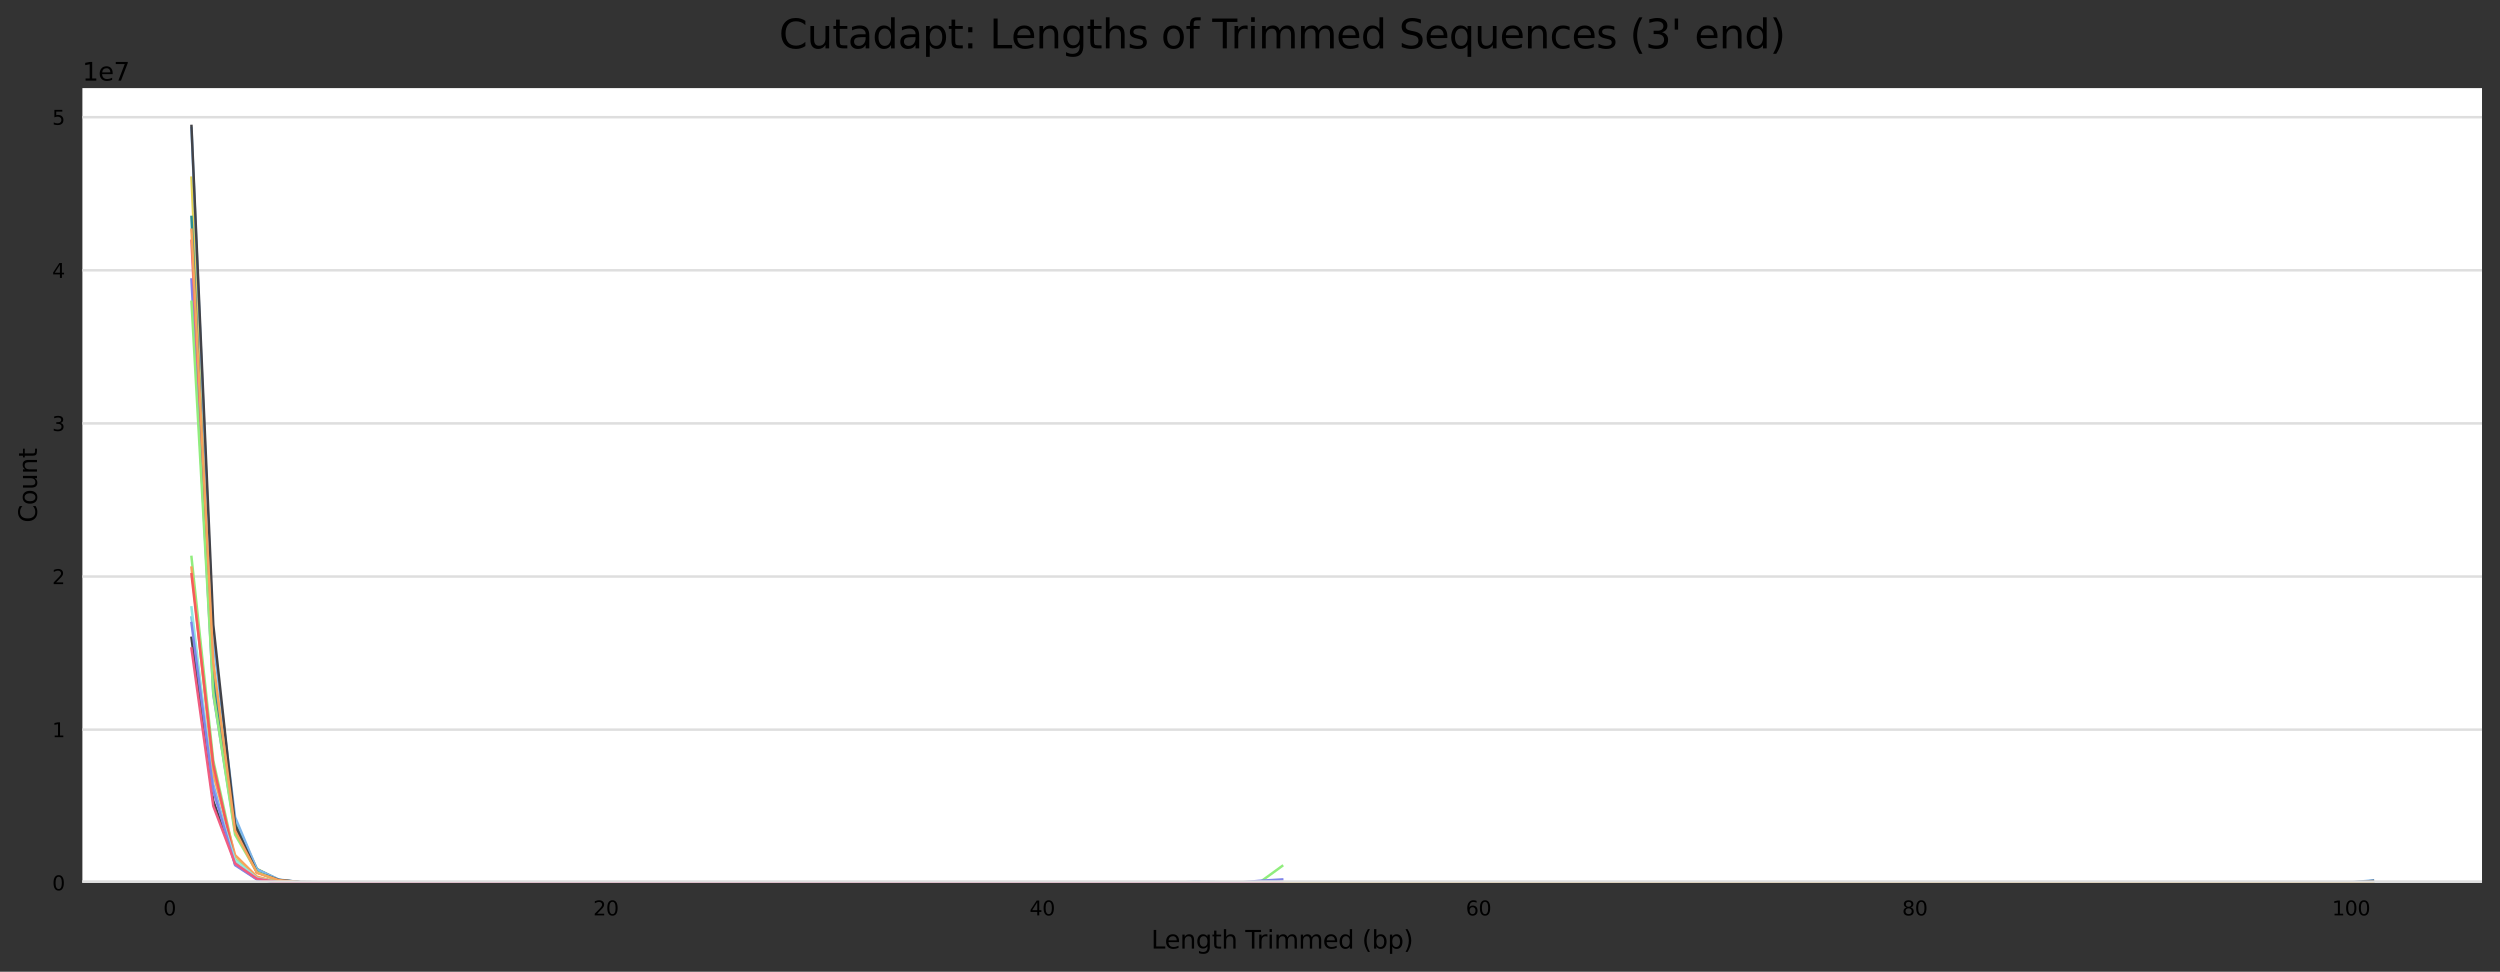 <?xml version="1.0" encoding="utf-8" standalone="no"?>
<!DOCTYPE svg PUBLIC "-//W3C//DTD SVG 1.1//EN"
  "http://www.w3.org/Graphics/SVG/1.1/DTD/svg11.dtd">
<svg xmlns:xlink="http://www.w3.org/1999/xlink" width="1000.358pt" height="388.845pt" viewBox="0 0 1000.358 388.845" xmlns="http://www.w3.org/2000/svg" version="1.1">
 <rect x="0" y="0" width="1000.358" height="388.845" fill="#333333" stroke="none"/>
 <defs>
  <style type="text/css">*{stroke-linejoin: round; stroke-linecap: butt}</style>
 </defs>
 <g id="figure_1">
  <g id="axes_1">
   <g id="patch_1">
    <path d="M 32.968 353.224 
L 993.158 353.224 
L 993.158 35.256 
L 32.968 35.256 
z
" style="fill: #ffffff"/>
   </g>
   <g id="matplotlib.axis_1">
    <g id="xtick_1">
     <g id="text_1">
      <!-- 0 -->
      <g transform="translate(65.339 366.303) scale(0.08 -0.08)">
       <defs>
        <path id="DejaVuSans-30" d="M 2034 4250 
Q 1547 4250 1301 3770 
Q 1056 3291 1056 2328 
Q 1056 1369 1301 889 
Q 1547 409 2034 409 
Q 2525 409 2770 889 
Q 3016 1369 3016 2328 
Q 3016 3291 2770 3770 
Q 2525 4250 2034 4250 
z
M 2034 4750 
Q 2819 4750 3233 4129 
Q 3647 3509 3647 2328 
Q 3647 1150 3233 529 
Q 2819 -91 2034 -91 
Q 1250 -91 836 529 
Q 422 1150 422 2328 
Q 422 3509 836 4129 
Q 1250 4750 2034 4750 
z
" transform="scale(0.016)"/>
       </defs>
       <use xlink:href="#DejaVuSans-30"/>
      </g>
     </g>
    </g>
    <g id="xtick_2">
     <g id="text_2">
      <!-- 20 -->
      <g transform="translate(237.374 366.303) scale(0.08 -0.08)">
       <defs>
        <path id="DejaVuSans-32" d="M 1228 531 
L 3431 531 
L 3431 0 
L 469 0 
L 469 531 
Q 828 903 1448 1529 
Q 2069 2156 2228 2338 
Q 2531 2678 2651 2914 
Q 2772 3150 2772 3378 
Q 2772 3750 2511 3984 
Q 2250 4219 1831 4219 
Q 1534 4219 1204 4116 
Q 875 4013 500 3803 
L 500 4441 
Q 881 4594 1212 4672 
Q 1544 4750 1819 4750 
Q 2544 4750 2975 4387 
Q 3406 4025 3406 3419 
Q 3406 3131 3298 2873 
Q 3191 2616 2906 2266 
Q 2828 2175 2409 1742 
Q 1991 1309 1228 531 
z
" transform="scale(0.016)"/>
       </defs>
       <use xlink:href="#DejaVuSans-32"/>
       <use xlink:href="#DejaVuSans-30" x="63.623"/>
      </g>
     </g>
    </g>
    <g id="xtick_3">
     <g id="text_3">
      <!-- 40 -->
      <g transform="translate(411.954 366.303) scale(0.08 -0.08)">
       <defs>
        <path id="DejaVuSans-34" d="M 2419 4116 
L 825 1625 
L 2419 1625 
L 2419 4116 
z
M 2253 4666 
L 3047 4666 
L 3047 1625 
L 3713 1625 
L 3713 1100 
L 3047 1100 
L 3047 0 
L 2419 0 
L 2419 1100 
L 313 1100 
L 313 1709 
L 2253 4666 
z
" transform="scale(0.016)"/>
       </defs>
       <use xlink:href="#DejaVuSans-34"/>
       <use xlink:href="#DejaVuSans-30" x="63.623"/>
      </g>
     </g>
    </g>
    <g id="xtick_4">
     <g id="text_4">
      <!-- 60 -->
      <g transform="translate(586.534 366.303) scale(0.08 -0.08)">
       <defs>
        <path id="DejaVuSans-36" d="M 2113 2584 
Q 1688 2584 1439 2293 
Q 1191 2003 1191 1497 
Q 1191 994 1439 701 
Q 1688 409 2113 409 
Q 2538 409 2786 701 
Q 3034 994 3034 1497 
Q 3034 2003 2786 2293 
Q 2538 2584 2113 2584 
z
M 3366 4563 
L 3366 3988 
Q 3128 4100 2886 4159 
Q 2644 4219 2406 4219 
Q 1781 4219 1451 3797 
Q 1122 3375 1075 2522 
Q 1259 2794 1537 2939 
Q 1816 3084 2150 3084 
Q 2853 3084 3261 2657 
Q 3669 2231 3669 1497 
Q 3669 778 3244 343 
Q 2819 -91 2113 -91 
Q 1303 -91 875 529 
Q 447 1150 447 2328 
Q 447 3434 972 4092 
Q 1497 4750 2381 4750 
Q 2619 4750 2861 4703 
Q 3103 4656 3366 4563 
z
" transform="scale(0.016)"/>
       </defs>
       <use xlink:href="#DejaVuSans-36"/>
       <use xlink:href="#DejaVuSans-30" x="63.623"/>
      </g>
     </g>
    </g>
    <g id="xtick_5">
     <g id="text_5">
      <!-- 80 -->
      <g transform="translate(761.114 366.303) scale(0.08 -0.08)">
       <defs>
        <path id="DejaVuSans-38" d="M 2034 2216 
Q 1584 2216 1326 1975 
Q 1069 1734 1069 1313 
Q 1069 891 1326 650 
Q 1584 409 2034 409 
Q 2484 409 2743 651 
Q 3003 894 3003 1313 
Q 3003 1734 2745 1975 
Q 2488 2216 2034 2216 
z
M 1403 2484 
Q 997 2584 770 2862 
Q 544 3141 544 3541 
Q 544 4100 942 4425 
Q 1341 4750 2034 4750 
Q 2731 4750 3128 4425 
Q 3525 4100 3525 3541 
Q 3525 3141 3298 2862 
Q 3072 2584 2669 2484 
Q 3125 2378 3379 2068 
Q 3634 1759 3634 1313 
Q 3634 634 3220 271 
Q 2806 -91 2034 -91 
Q 1263 -91 848 271 
Q 434 634 434 1313 
Q 434 1759 690 2068 
Q 947 2378 1403 2484 
z
M 1172 3481 
Q 1172 3119 1398 2916 
Q 1625 2713 2034 2713 
Q 2441 2713 2670 2916 
Q 2900 3119 2900 3481 
Q 2900 3844 2670 4047 
Q 2441 4250 2034 4250 
Q 1625 4250 1398 4047 
Q 1172 3844 1172 3481 
z
" transform="scale(0.016)"/>
       </defs>
       <use xlink:href="#DejaVuSans-38"/>
       <use xlink:href="#DejaVuSans-30" x="63.623"/>
      </g>
     </g>
    </g>
    <g id="xtick_6">
     <g id="text_6">
      <!-- 100 -->
      <g transform="translate(933.149 366.303) scale(0.08 -0.08)">
       <defs>
        <path id="DejaVuSans-31" d="M 794 531 
L 1825 531 
L 1825 4091 
L 703 3866 
L 703 4441 
L 1819 4666 
L 2450 4666 
L 2450 531 
L 3481 531 
L 3481 0 
L 794 0 
L 794 531 
z
" transform="scale(0.016)"/>
       </defs>
       <use xlink:href="#DejaVuSans-31"/>
       <use xlink:href="#DejaVuSans-30" x="63.623"/>
       <use xlink:href="#DejaVuSans-30" x="127.246"/>
      </g>
     </g>
    </g>
    <g id="text_7">
     <!-- Length Trimmed (bp) -->
     <g transform="translate(460.636 379.565) scale(0.1 -0.1)">
      <defs>
       <path id="DejaVuSans-4c" d="M 628 4666 
L 1259 4666 
L 1259 531 
L 3531 531 
L 3531 0 
L 628 0 
L 628 4666 
z
" transform="scale(0.016)"/>
       <path id="DejaVuSans-65" d="M 3597 1894 
L 3597 1613 
L 953 1613 
Q 991 1019 1311 708 
Q 1631 397 2203 397 
Q 2534 397 2845 478 
Q 3156 559 3463 722 
L 3463 178 
Q 3153 47 2828 -22 
Q 2503 -91 2169 -91 
Q 1331 -91 842 396 
Q 353 884 353 1716 
Q 353 2575 817 3079 
Q 1281 3584 2069 3584 
Q 2775 3584 3186 3129 
Q 3597 2675 3597 1894 
z
M 3022 2063 
Q 3016 2534 2758 2815 
Q 2500 3097 2075 3097 
Q 1594 3097 1305 2825 
Q 1016 2553 972 2059 
L 3022 2063 
z
" transform="scale(0.016)"/>
       <path id="DejaVuSans-6e" d="M 3513 2113 
L 3513 0 
L 2938 0 
L 2938 2094 
Q 2938 2591 2744 2837 
Q 2550 3084 2163 3084 
Q 1697 3084 1428 2787 
Q 1159 2491 1159 1978 
L 1159 0 
L 581 0 
L 581 3500 
L 1159 3500 
L 1159 2956 
Q 1366 3272 1645 3428 
Q 1925 3584 2291 3584 
Q 2894 3584 3203 3211 
Q 3513 2838 3513 2113 
z
" transform="scale(0.016)"/>
       <path id="DejaVuSans-67" d="M 2906 1791 
Q 2906 2416 2648 2759 
Q 2391 3103 1925 3103 
Q 1463 3103 1205 2759 
Q 947 2416 947 1791 
Q 947 1169 1205 825 
Q 1463 481 1925 481 
Q 2391 481 2648 825 
Q 2906 1169 2906 1791 
z
M 3481 434 
Q 3481 -459 3084 -895 
Q 2688 -1331 1869 -1331 
Q 1566 -1331 1297 -1286 
Q 1028 -1241 775 -1147 
L 775 -588 
Q 1028 -725 1275 -790 
Q 1522 -856 1778 -856 
Q 2344 -856 2625 -561 
Q 2906 -266 2906 331 
L 2906 616 
Q 2728 306 2450 153 
Q 2172 0 1784 0 
Q 1141 0 747 490 
Q 353 981 353 1791 
Q 353 2603 747 3093 
Q 1141 3584 1784 3584 
Q 2172 3584 2450 3431 
Q 2728 3278 2906 2969 
L 2906 3500 
L 3481 3500 
L 3481 434 
z
" transform="scale(0.016)"/>
       <path id="DejaVuSans-74" d="M 1172 4494 
L 1172 3500 
L 2356 3500 
L 2356 3053 
L 1172 3053 
L 1172 1153 
Q 1172 725 1289 603 
Q 1406 481 1766 481 
L 2356 481 
L 2356 0 
L 1766 0 
Q 1100 0 847 248 
Q 594 497 594 1153 
L 594 3053 
L 172 3053 
L 172 3500 
L 594 3500 
L 594 4494 
L 1172 4494 
z
" transform="scale(0.016)"/>
       <path id="DejaVuSans-68" d="M 3513 2113 
L 3513 0 
L 2938 0 
L 2938 2094 
Q 2938 2591 2744 2837 
Q 2550 3084 2163 3084 
Q 1697 3084 1428 2787 
Q 1159 2491 1159 1978 
L 1159 0 
L 581 0 
L 581 4863 
L 1159 4863 
L 1159 2956 
Q 1366 3272 1645 3428 
Q 1925 3584 2291 3584 
Q 2894 3584 3203 3211 
Q 3513 2838 3513 2113 
z
" transform="scale(0.016)"/>
       <path id="DejaVuSans-20" transform="scale(0.016)"/>
       <path id="DejaVuSans-54" d="M -19 4666 
L 3928 4666 
L 3928 4134 
L 2272 4134 
L 2272 0 
L 1638 0 
L 1638 4134 
L -19 4134 
L -19 4666 
z
" transform="scale(0.016)"/>
       <path id="DejaVuSans-72" d="M 2631 2963 
Q 2534 3019 2420 3045 
Q 2306 3072 2169 3072 
Q 1681 3072 1420 2755 
Q 1159 2438 1159 1844 
L 1159 0 
L 581 0 
L 581 3500 
L 1159 3500 
L 1159 2956 
Q 1341 3275 1631 3429 
Q 1922 3584 2338 3584 
Q 2397 3584 2469 3576 
Q 2541 3569 2628 3553 
L 2631 2963 
z
" transform="scale(0.016)"/>
       <path id="DejaVuSans-69" d="M 603 3500 
L 1178 3500 
L 1178 0 
L 603 0 
L 603 3500 
z
M 603 4863 
L 1178 4863 
L 1178 4134 
L 603 4134 
L 603 4863 
z
" transform="scale(0.016)"/>
       <path id="DejaVuSans-6d" d="M 3328 2828 
Q 3544 3216 3844 3400 
Q 4144 3584 4550 3584 
Q 5097 3584 5394 3201 
Q 5691 2819 5691 2113 
L 5691 0 
L 5113 0 
L 5113 2094 
Q 5113 2597 4934 2840 
Q 4756 3084 4391 3084 
Q 3944 3084 3684 2787 
Q 3425 2491 3425 1978 
L 3425 0 
L 2847 0 
L 2847 2094 
Q 2847 2600 2669 2842 
Q 2491 3084 2119 3084 
Q 1678 3084 1418 2786 
Q 1159 2488 1159 1978 
L 1159 0 
L 581 0 
L 581 3500 
L 1159 3500 
L 1159 2956 
Q 1356 3278 1631 3431 
Q 1906 3584 2284 3584 
Q 2666 3584 2933 3390 
Q 3200 3197 3328 2828 
z
" transform="scale(0.016)"/>
       <path id="DejaVuSans-64" d="M 2906 2969 
L 2906 4863 
L 3481 4863 
L 3481 0 
L 2906 0 
L 2906 525 
Q 2725 213 2448 61 
Q 2172 -91 1784 -91 
Q 1150 -91 751 415 
Q 353 922 353 1747 
Q 353 2572 751 3078 
Q 1150 3584 1784 3584 
Q 2172 3584 2448 3432 
Q 2725 3281 2906 2969 
z
M 947 1747 
Q 947 1113 1208 752 
Q 1469 391 1925 391 
Q 2381 391 2643 752 
Q 2906 1113 2906 1747 
Q 2906 2381 2643 2742 
Q 2381 3103 1925 3103 
Q 1469 3103 1208 2742 
Q 947 2381 947 1747 
z
" transform="scale(0.016)"/>
       <path id="DejaVuSans-28" d="M 1984 4856 
Q 1566 4138 1362 3434 
Q 1159 2731 1159 2009 
Q 1159 1288 1364 580 
Q 1569 -128 1984 -844 
L 1484 -844 
Q 1016 -109 783 600 
Q 550 1309 550 2009 
Q 550 2706 781 3412 
Q 1013 4119 1484 4856 
L 1984 4856 
z
" transform="scale(0.016)"/>
       <path id="DejaVuSans-62" d="M 3116 1747 
Q 3116 2381 2855 2742 
Q 2594 3103 2138 3103 
Q 1681 3103 1420 2742 
Q 1159 2381 1159 1747 
Q 1159 1113 1420 752 
Q 1681 391 2138 391 
Q 2594 391 2855 752 
Q 3116 1113 3116 1747 
z
M 1159 2969 
Q 1341 3281 1617 3432 
Q 1894 3584 2278 3584 
Q 2916 3584 3314 3078 
Q 3713 2572 3713 1747 
Q 3713 922 3314 415 
Q 2916 -91 2278 -91 
Q 1894 -91 1617 61 
Q 1341 213 1159 525 
L 1159 0 
L 581 0 
L 581 4863 
L 1159 4863 
L 1159 2969 
z
" transform="scale(0.016)"/>
       <path id="DejaVuSans-70" d="M 1159 525 
L 1159 -1331 
L 581 -1331 
L 581 3500 
L 1159 3500 
L 1159 2969 
Q 1341 3281 1617 3432 
Q 1894 3584 2278 3584 
Q 2916 3584 3314 3078 
Q 3713 2572 3713 1747 
Q 3713 922 3314 415 
Q 2916 -91 2278 -91 
Q 1894 -91 1617 61 
Q 1341 213 1159 525 
z
M 3116 1747 
Q 3116 2381 2855 2742 
Q 2594 3103 2138 3103 
Q 1681 3103 1420 2742 
Q 1159 2381 1159 1747 
Q 1159 1113 1420 752 
Q 1681 391 2138 391 
Q 2594 391 2855 752 
Q 3116 1113 3116 1747 
z
" transform="scale(0.016)"/>
       <path id="DejaVuSans-29" d="M 513 4856 
L 1013 4856 
Q 1481 4119 1714 3412 
Q 1947 2706 1947 2009 
Q 1947 1309 1714 600 
Q 1481 -109 1013 -844 
L 513 -844 
Q 928 -128 1133 580 
Q 1338 1288 1338 2009 
Q 1338 2731 1133 3434 
Q 928 4138 513 4856 
z
" transform="scale(0.016)"/>
      </defs>
      <use xlink:href="#DejaVuSans-4c"/>
      <use xlink:href="#DejaVuSans-65" x="53.963"/>
      <use xlink:href="#DejaVuSans-6e" x="115.486"/>
      <use xlink:href="#DejaVuSans-67" x="178.865"/>
      <use xlink:href="#DejaVuSans-74" x="242.342"/>
      <use xlink:href="#DejaVuSans-68" x="281.551"/>
      <use xlink:href="#DejaVuSans-20" x="344.93"/>
      <use xlink:href="#DejaVuSans-54" x="376.717"/>
      <use xlink:href="#DejaVuSans-72" x="423.051"/>
      <use xlink:href="#DejaVuSans-69" x="464.164"/>
      <use xlink:href="#DejaVuSans-6d" x="491.947"/>
      <use xlink:href="#DejaVuSans-6d" x="589.359"/>
      <use xlink:href="#DejaVuSans-65" x="686.771"/>
      <use xlink:href="#DejaVuSans-64" x="748.295"/>
      <use xlink:href="#DejaVuSans-20" x="811.771"/>
      <use xlink:href="#DejaVuSans-28" x="843.559"/>
      <use xlink:href="#DejaVuSans-62" x="882.572"/>
      <use xlink:href="#DejaVuSans-70" x="946.049"/>
      <use xlink:href="#DejaVuSans-29" x="1009.525"/>
     </g>
    </g>
   </g>
   <g id="matplotlib.axis_2">
    <g id="ytick_1">
     <g id="line2d_1">
      <path d="M 32.968 353.224 
L 993.158 353.224 
" clip-path="url(#pab1a17ff1d)" style="fill: none; stroke: #dedede; stroke-linecap: square"/>
     </g>
     <g id="text_8">
      <!-- 0 -->
      <g transform="translate(20.878 356.263) scale(0.08 -0.08)">
       <use xlink:href="#DejaVuSans-30"/>
      </g>
     </g>
    </g>
    <g id="ytick_2">
     <g id="line2d_2">
      <path d="M 32.968 291.958 
L 993.158 291.958 
" clip-path="url(#pab1a17ff1d)" style="fill: none; stroke: #dedede; stroke-linecap: square"/>
     </g>
     <g id="text_9">
      <!-- 1 -->
      <g transform="translate(20.878 294.998) scale(0.08 -0.08)">
       <use xlink:href="#DejaVuSans-31"/>
      </g>
     </g>
    </g>
    <g id="ytick_3">
     <g id="line2d_3">
      <path d="M 32.968 230.693 
L 993.158 230.693 
" clip-path="url(#pab1a17ff1d)" style="fill: none; stroke: #dedede; stroke-linecap: square"/>
     </g>
     <g id="text_10">
      <!-- 2 -->
      <g transform="translate(20.878 233.732) scale(0.08 -0.08)">
       <use xlink:href="#DejaVuSans-32"/>
      </g>
     </g>
    </g>
    <g id="ytick_4">
     <g id="line2d_4">
      <path d="M 32.968 169.427 
L 993.158 169.427 
" clip-path="url(#pab1a17ff1d)" style="fill: none; stroke: #dedede; stroke-linecap: square"/>
     </g>
     <g id="text_11">
      <!-- 3 -->
      <g transform="translate(20.878 172.467) scale(0.08 -0.08)">
       <defs>
        <path id="DejaVuSans-33" d="M 2597 2516 
Q 3050 2419 3304 2112 
Q 3559 1806 3559 1356 
Q 3559 666 3084 287 
Q 2609 -91 1734 -91 
Q 1441 -91 1130 -33 
Q 819 25 488 141 
L 488 750 
Q 750 597 1062 519 
Q 1375 441 1716 441 
Q 2309 441 2620 675 
Q 2931 909 2931 1356 
Q 2931 1769 2642 2001 
Q 2353 2234 1838 2234 
L 1294 2234 
L 1294 2753 
L 1863 2753 
Q 2328 2753 2575 2939 
Q 2822 3125 2822 3475 
Q 2822 3834 2567 4026 
Q 2313 4219 1838 4219 
Q 1578 4219 1281 4162 
Q 984 4106 628 3988 
L 628 4550 
Q 988 4650 1302 4700 
Q 1616 4750 1894 4750 
Q 2613 4750 3031 4423 
Q 3450 4097 3450 3541 
Q 3450 3153 3228 2886 
Q 3006 2619 2597 2516 
z
" transform="scale(0.016)"/>
       </defs>
       <use xlink:href="#DejaVuSans-33"/>
      </g>
     </g>
    </g>
    <g id="ytick_5">
     <g id="line2d_5">
      <path d="M 32.968 108.162 
L 993.158 108.162 
" clip-path="url(#pab1a17ff1d)" style="fill: none; stroke: #dedede; stroke-linecap: square"/>
     </g>
     <g id="text_12">
      <!-- 4 -->
      <g transform="translate(20.878 111.201) scale(0.08 -0.08)">
       <use xlink:href="#DejaVuSans-34"/>
      </g>
     </g>
    </g>
    <g id="ytick_6">
     <g id="line2d_6">
      <path d="M 32.968 46.896 
L 993.158 46.896 
" clip-path="url(#pab1a17ff1d)" style="fill: none; stroke: #dedede; stroke-linecap: square"/>
     </g>
     <g id="text_13">
      <!-- 5 -->
      <g transform="translate(20.878 49.936) scale(0.08 -0.08)">
       <defs>
        <path id="DejaVuSans-35" d="M 691 4666 
L 3169 4666 
L 3169 4134 
L 1269 4134 
L 1269 2991 
Q 1406 3038 1543 3061 
Q 1681 3084 1819 3084 
Q 2600 3084 3056 2656 
Q 3513 2228 3513 1497 
Q 3513 744 3044 326 
Q 2575 -91 1722 -91 
Q 1428 -91 1123 -41 
Q 819 9 494 109 
L 494 744 
Q 775 591 1075 516 
Q 1375 441 1709 441 
Q 2250 441 2565 725 
Q 2881 1009 2881 1497 
Q 2881 1984 2565 2268 
Q 2250 2553 1709 2553 
Q 1456 2553 1204 2497 
Q 953 2441 691 2322 
L 691 4666 
z
" transform="scale(0.016)"/>
       </defs>
       <use xlink:href="#DejaVuSans-35"/>
      </g>
     </g>
    </g>
    <g id="text_14">
     <!-- Count -->
     <g transform="translate(14.798 209.088) rotate(-90) scale(0.1 -0.1)">
      <defs>
       <path id="DejaVuSans-43" d="M 4122 4306 
L 4122 3641 
Q 3803 3938 3442 4084 
Q 3081 4231 2675 4231 
Q 1875 4231 1450 3742 
Q 1025 3253 1025 2328 
Q 1025 1406 1450 917 
Q 1875 428 2675 428 
Q 3081 428 3442 575 
Q 3803 722 4122 1019 
L 4122 359 
Q 3791 134 3420 21 
Q 3050 -91 2638 -91 
Q 1578 -91 968 557 
Q 359 1206 359 2328 
Q 359 3453 968 4101 
Q 1578 4750 2638 4750 
Q 3056 4750 3426 4639 
Q 3797 4528 4122 4306 
z
" transform="scale(0.016)"/>
       <path id="DejaVuSans-6f" d="M 1959 3097 
Q 1497 3097 1228 2736 
Q 959 2375 959 1747 
Q 959 1119 1226 758 
Q 1494 397 1959 397 
Q 2419 397 2687 759 
Q 2956 1122 2956 1747 
Q 2956 2369 2687 2733 
Q 2419 3097 1959 3097 
z
M 1959 3584 
Q 2709 3584 3137 3096 
Q 3566 2609 3566 1747 
Q 3566 888 3137 398 
Q 2709 -91 1959 -91 
Q 1206 -91 779 398 
Q 353 888 353 1747 
Q 353 2609 779 3096 
Q 1206 3584 1959 3584 
z
" transform="scale(0.016)"/>
       <path id="DejaVuSans-75" d="M 544 1381 
L 544 3500 
L 1119 3500 
L 1119 1403 
Q 1119 906 1312 657 
Q 1506 409 1894 409 
Q 2359 409 2629 706 
Q 2900 1003 2900 1516 
L 2900 3500 
L 3475 3500 
L 3475 0 
L 2900 0 
L 2900 538 
Q 2691 219 2414 64 
Q 2138 -91 1772 -91 
Q 1169 -91 856 284 
Q 544 659 544 1381 
z
M 1991 3584 
L 1991 3584 
z
" transform="scale(0.016)"/>
      </defs>
      <use xlink:href="#DejaVuSans-43"/>
      <use xlink:href="#DejaVuSans-6f" x="69.824"/>
      <use xlink:href="#DejaVuSans-75" x="131.006"/>
      <use xlink:href="#DejaVuSans-6e" x="194.385"/>
      <use xlink:href="#DejaVuSans-74" x="257.764"/>
     </g>
    </g>
    <g id="text_15">
     <!-- 1e7 -->
     <g transform="translate(32.968 32.256) scale(0.1 -0.1)">
      <defs>
       <path id="DejaVuSans-37" d="M 525 4666 
L 3525 4666 
L 3525 4397 
L 1831 0 
L 1172 0 
L 2766 4134 
L 525 4134 
L 525 4666 
z
" transform="scale(0.016)"/>
      </defs>
      <use xlink:href="#DejaVuSans-31"/>
      <use xlink:href="#DejaVuSans-65" x="63.623"/>
      <use xlink:href="#DejaVuSans-37" x="125.146"/>
     </g>
    </g>
   </g>
   <g id="line2d_7">
    <path d="M 76.613 247.08 
L 85.342 313.881 
L 94.071 345.918 
L 102.8 351.817 
L 111.529 353.128 
L 120.258 353.191 
L 128.987 353.218 
L 137.716 353.221 
L 146.445 353.218 
L 155.174 353.216 
L 163.903 353.22 
L 172.632 353.22 
L 181.361 353.223 
L 190.09 353.221 
L 198.819 353.223 
L 207.548 353.221 
L 216.277 353.223 
L 225.006 353.222 
L 233.735 353.22 
L 242.464 353.224 
L 251.193 353.224 
L 259.922 353.224 
L 268.651 353.222 
L 277.38 353.221 
L 286.109 353.223 
L 294.838 353.223 
L 303.567 353.223 
L 312.296 353.224 
L 321.025 353.223 
L 329.754 353.223 
L 338.483 353.223 
L 347.212 353.223 
L 355.941 353.223 
L 364.67 353.224 
L 373.399 353.223 
L 382.128 353.224 
L 390.857 353.224 
L 399.586 353.224 
L 408.315 353.223 
L 417.044 353.223 
L 425.773 353.222 
L 434.502 353.22 
L 443.231 353.218 
L 451.96 353.191 
L 460.689 353.221 
L 469.418 353.22 
L 478.147 352.872 
L 486.876 352.997 
L 495.605 353.216 
L 504.334 353.024 
L 513.063 353.021 
" clip-path="url(#pab1a17ff1d)" style="fill: none; stroke: #7cb5ec; stroke-linecap: square"/>
   </g>
   <g id="line2d_8">
    <path d="M 76.613 255.214 
L 85.342 320.53 
L 94.071 344.971 
L 102.8 351.482 
L 111.529 353.091 
L 120.258 353.173 
L 128.987 353.214 
L 137.716 353.221 
L 146.445 353.216 
L 155.174 353.212 
L 163.903 353.217 
L 172.632 353.219 
L 181.361 353.223 
L 190.09 353.221 
L 198.819 353.222 
L 207.548 353.223 
L 216.277 353.221 
L 225.006 353.223 
L 233.735 353.221 
L 242.464 353.222 
L 251.193 353.223 
L 259.922 353.222 
L 268.651 353.222 
L 277.38 353.222 
L 286.109 353.223 
L 294.838 353.222 
L 303.567 353.223 
L 312.296 353.223 
L 321.025 353.223 
L 329.754 353.222 
L 338.483 353.223 
L 347.212 353.223 
L 355.941 353.223 
L 364.67 353.222 
L 373.399 353.224 
L 382.128 353.223 
L 390.857 353.224 
L 399.586 353.224 
L 408.315 353.223 
L 417.044 353.224 
L 425.773 353.224 
L 434.502 353.223 
L 443.231 353.223 
L 451.96 353.223 
L 460.689 353.224 
L 469.418 353.223 
L 478.147 353.223 
L 486.876 353.223 
L 495.605 353.217 
L 504.334 353.223 
L 513.063 353.224 
" clip-path="url(#pab1a17ff1d)" style="fill: none; stroke: #434348; stroke-linecap: square"/>
   </g>
   <g id="line2d_9">
    <path d="M 76.613 222.845 
L 85.342 304.333 
L 94.071 343.627 
L 102.8 351.297 
L 111.529 353.078 
L 120.258 353.186 
L 128.987 353.216 
L 137.716 353.221 
L 146.445 353.215 
L 155.174 353.213 
L 163.903 353.218 
L 172.632 353.22 
L 181.361 353.223 
L 190.09 353.221 
L 198.819 353.223 
L 207.548 353.221 
L 216.277 353.223 
L 225.006 353.221 
L 233.735 353.22 
L 242.464 353.224 
L 251.193 353.224 
L 259.922 353.223 
L 268.651 353.222 
L 277.38 353.22 
L 286.109 353.223 
L 294.838 353.223 
L 303.567 353.223 
L 312.296 353.223 
L 321.025 353.223 
L 329.754 353.223 
L 338.483 353.223 
L 347.212 353.223 
L 355.941 353.222 
L 364.67 353.223 
L 373.399 353.222 
L 382.128 353.223 
L 390.857 353.223 
L 399.586 353.221 
L 408.315 353.223 
L 417.044 353.223 
L 425.773 353.223 
L 434.502 353.22 
L 443.231 353.219 
L 451.96 353.217 
L 460.689 353.222 
L 469.418 353.221 
L 478.147 353.218 
L 486.876 353.21 
L 495.605 353.174 
L 504.334 352.857 
L 513.063 346.512 
" clip-path="url(#pab1a17ff1d)" style="fill: none; stroke: #90ed7d; stroke-linecap: square"/>
   </g>
   <g id="line2d_10">
    <path d="M 76.613 227.117 
L 85.342 309.624 
L 94.071 342.165 
L 102.8 350.788 
L 111.529 353.02 
L 120.258 353.144 
L 128.987 353.204 
L 137.716 353.219 
L 146.445 353.212 
L 155.174 353.207 
L 163.903 353.21 
L 172.632 353.218 
L 181.361 353.223 
L 190.09 353.22 
L 198.819 353.221 
L 207.548 353.224 
L 216.277 353.221 
L 225.006 353.222 
L 233.735 353.221 
L 242.464 353.222 
L 251.193 353.223 
L 259.922 353.222 
L 268.651 353.222 
L 277.38 353.221 
L 286.109 353.222 
L 294.838 353.222 
L 303.567 353.223 
L 312.296 353.222 
L 321.025 353.223 
L 329.754 353.222 
L 338.483 353.223 
L 347.212 353.222 
L 355.941 353.223 
L 364.67 353.223 
L 373.399 353.223 
L 382.128 353.223 
L 390.857 353.223 
L 399.586 353.223 
L 408.315 353.223 
L 417.044 353.223 
L 425.773 353.223 
L 434.502 353.223 
L 443.231 353.223 
L 451.96 353.224 
L 460.689 353.224 
L 469.418 353.224 
L 478.147 353.224 
L 486.876 353.223 
L 495.605 353.219 
L 504.334 353.224 
L 513.063 353.224 
" clip-path="url(#pab1a17ff1d)" style="fill: none; stroke: #f7a35c; stroke-linecap: square"/>
   </g>
   <g id="line2d_11">
    <path d="M 76.613 111.829 
L 85.342 277.89 
L 94.071 332.688 
L 102.8 348.87 
L 111.529 352.297 
L 120.258 353.114 
L 128.987 353.201 
L 137.716 353.214 
L 146.445 353.201 
L 155.174 353.196 
L 163.903 353.209 
L 172.632 353.216 
L 181.361 353.218 
L 190.09 353.219 
L 198.819 353.218 
L 207.548 353.219 
L 216.277 353.219 
L 225.006 353.219 
L 233.735 353.218 
L 242.464 353.217 
L 251.193 353.218 
L 259.922 353.22 
L 268.651 353.22 
L 277.38 353.22 
L 286.109 353.22 
L 294.838 353.22 
L 303.567 353.219 
L 312.296 353.219 
L 321.025 353.22 
L 329.754 353.221 
L 338.483 353.22 
L 347.212 353.22 
L 355.941 353.221 
L 364.67 353.22 
L 373.399 353.22 
L 382.128 353.22 
L 390.857 353.22 
L 399.586 353.221 
L 408.315 353.22 
L 417.044 353.22 
L 425.773 353.22 
L 434.502 353.22 
L 443.231 353.22 
L 451.96 353.22 
L 460.689 353.22 
L 469.418 353.221 
L 478.147 353.221 
L 486.876 353.221 
L 495.605 353.221 
L 504.334 353.221 
L 513.063 353.221 
L 521.792 353.221 
L 530.521 353.221 
L 539.25 353.22 
L 547.979 353.218 
L 556.708 353.22 
L 565.437 353.221 
L 574.166 353.222 
L 582.895 353.22 
L 591.624 353.22 
L 600.353 353.22 
L 609.082 353.22 
L 617.811 353.219 
L 626.54 353.219 
L 635.269 353.222 
L 643.998 353.222 
L 652.727 353.222 
L 661.456 353.222 
L 670.185 353.222 
L 678.914 353.223 
L 687.643 353.223 
L 696.372 353.222 
L 705.101 353.223 
L 713.83 353.223 
L 722.559 353.223 
L 731.288 353.222 
L 740.017 353.223 
L 748.746 353.223 
L 757.475 353.223 
L 766.204 353.222 
L 774.933 353.222 
L 783.662 353.223 
L 792.391 353.223 
L 801.12 353.222 
L 809.849 353.222 
L 818.578 353.223 
L 827.307 353.223 
L 836.036 353.222 
L 844.765 353.223 
L 853.494 353.223 
L 862.223 353.223 
L 870.952 353.223 
L 879.681 353.223 
L 888.41 353.223 
L 897.139 353.223 
L 905.868 353.222 
L 914.597 353.222 
L 923.326 353.221 
L 932.055 353.222 
L 940.784 353.208 
L 949.513 353.121 
" clip-path="url(#pab1a17ff1d)" style="fill: none; stroke: #8085e9; stroke-linecap: square"/>
   </g>
   <g id="line2d_12">
    <path d="M 76.613 96.351 
L 85.342 271.753 
L 94.071 331.801 
L 102.8 348.39 
L 111.529 352.323 
L 120.258 353.135 
L 128.987 353.193 
L 137.716 353.203 
L 146.445 353.194 
L 155.174 353.192 
L 163.903 353.203 
L 172.632 353.209 
L 181.361 353.211 
L 190.09 353.212 
L 198.819 353.212 
L 207.548 353.213 
L 216.277 353.214 
L 225.006 353.215 
L 233.735 353.215 
L 242.464 353.214 
L 251.193 353.216 
L 259.922 353.217 
L 268.651 353.217 
L 277.38 353.217 
L 286.109 353.218 
L 294.838 353.219 
L 303.567 353.218 
L 312.296 353.218 
L 321.025 353.218 
L 329.754 353.219 
L 338.483 353.219 
L 347.212 353.218 
L 355.941 353.22 
L 364.67 353.219 
L 373.399 353.219 
L 382.128 353.219 
L 390.857 353.219 
L 399.586 353.219 
L 408.315 353.219 
L 417.044 353.219 
L 425.773 353.219 
L 434.502 353.22 
L 443.231 353.22 
L 451.96 353.22 
L 460.689 353.22 
L 469.418 353.22 
L 478.147 353.22 
L 486.876 353.22 
L 495.605 353.22 
L 504.334 353.22 
L 513.063 353.22 
L 521.792 353.22 
L 530.521 353.219 
L 539.25 353.219 
L 547.979 353.218 
L 556.708 353.22 
L 565.437 353.22 
L 574.166 353.221 
L 582.895 353.217 
L 591.624 353.219 
L 600.353 353.218 
L 609.082 353.219 
L 617.811 353.216 
L 626.54 353.217 
L 635.269 353.221 
L 643.998 353.221 
L 652.727 353.22 
L 661.456 353.221 
L 670.185 353.222 
L 678.914 353.222 
L 687.643 353.223 
L 696.372 353.222 
L 705.101 353.223 
L 713.83 353.223 
L 722.559 353.223 
L 731.288 353.222 
L 740.017 353.223 
L 748.746 353.223 
L 757.475 353.223 
L 766.204 353.223 
L 774.933 353.222 
L 783.662 353.223 
L 792.391 353.223 
L 801.12 353.222 
L 809.849 353.222 
L 818.578 353.223 
L 827.307 353.222 
L 836.036 353.222 
L 844.765 353.222 
L 853.494 353.222 
L 862.223 353.223 
L 870.952 353.222 
L 879.681 353.222 
L 888.41 353.221 
L 897.139 353.222 
L 905.868 353.221 
L 914.597 353.221 
L 923.326 353.22 
L 932.055 353.221 
L 940.784 353.206 
L 949.513 353.108 
" clip-path="url(#pab1a17ff1d)" style="fill: none; stroke: #f15c80; stroke-linecap: square"/>
   </g>
   <g id="line2d_13">
    <path d="M 76.613 71.097 
L 85.342 266.457 
L 94.071 328.393 
L 102.8 347.668 
L 111.529 352.099 
L 120.258 353.09 
L 128.987 353.192 
L 137.716 353.208 
L 146.445 353.191 
L 155.174 353.187 
L 163.903 353.202 
L 172.632 353.212 
L 181.361 353.214 
L 190.09 353.216 
L 198.819 353.215 
L 207.548 353.217 
L 216.277 353.216 
L 225.006 353.217 
L 233.735 353.216 
L 242.464 353.216 
L 251.193 353.217 
L 259.922 353.218 
L 268.651 353.219 
L 277.38 353.219 
L 286.109 353.219 
L 294.838 353.219 
L 303.567 353.219 
L 312.296 353.219 
L 321.025 353.219 
L 329.754 353.22 
L 338.483 353.22 
L 347.212 353.22 
L 355.941 353.22 
L 364.67 353.22 
L 373.399 353.219 
L 382.128 353.22 
L 390.857 353.22 
L 399.586 353.22 
L 408.315 353.219 
L 417.044 353.22 
L 425.773 353.219 
L 434.502 353.22 
L 443.231 353.22 
L 451.96 353.22 
L 460.689 353.22 
L 469.418 353.22 
L 478.147 353.221 
L 486.876 353.221 
L 495.605 353.22 
L 504.334 353.22 
L 513.063 353.221 
L 521.792 353.221 
L 530.521 353.22 
L 539.25 353.219 
L 547.979 353.219 
L 556.708 353.22 
L 565.437 353.221 
L 574.166 353.221 
L 582.895 353.219 
L 591.624 353.22 
L 600.353 353.22 
L 609.082 353.221 
L 617.811 353.219 
L 626.54 353.218 
L 635.269 353.222 
L 643.998 353.221 
L 652.727 353.221 
L 661.456 353.221 
L 670.185 353.222 
L 678.914 353.222 
L 687.643 353.223 
L 696.372 353.222 
L 705.101 353.223 
L 713.83 353.222 
L 722.559 353.222 
L 731.288 353.223 
L 740.017 353.223 
L 748.746 353.222 
L 757.475 353.222 
L 766.204 353.222 
L 774.933 353.222 
L 783.662 353.222 
L 792.391 353.222 
L 801.12 353.222 
L 809.849 353.222 
L 818.578 353.222 
L 827.307 353.222 
L 836.036 353.222 
L 844.765 353.222 
L 853.494 353.222 
L 862.223 353.223 
L 870.952 353.222 
L 879.681 353.222 
L 888.41 353.221 
L 897.139 353.222 
L 905.868 353.222 
L 914.597 353.221 
L 923.326 353.219 
L 932.055 353.221 
L 940.784 353.203 
L 949.513 353.088 
" clip-path="url(#pab1a17ff1d)" style="fill: none; stroke: #e4d354; stroke-linecap: square"/>
   </g>
   <g id="line2d_14">
    <path d="M 76.613 86.802 
L 85.342 270.073 
L 94.071 329.782 
L 102.8 347.823 
L 111.529 352.134 
L 120.258 353.072 
L 128.987 353.176 
L 137.716 353.197 
L 146.445 353.182 
L 155.174 353.181 
L 163.903 353.195 
L 172.632 353.207 
L 181.361 353.209 
L 190.09 353.211 
L 198.819 353.212 
L 207.548 353.213 
L 216.277 353.213 
L 225.006 353.214 
L 233.735 353.214 
L 242.464 353.215 
L 251.193 353.216 
L 259.922 353.217 
L 268.651 353.218 
L 277.38 353.217 
L 286.109 353.218 
L 294.838 353.218 
L 303.567 353.218 
L 312.296 353.219 
L 321.025 353.219 
L 329.754 353.219 
L 338.483 353.219 
L 347.212 353.219 
L 355.941 353.22 
L 364.67 353.22 
L 373.399 353.22 
L 382.128 353.22 
L 390.857 353.22 
L 399.586 353.22 
L 408.315 353.219 
L 417.044 353.22 
L 425.773 353.22 
L 434.502 353.22 
L 443.231 353.22 
L 451.96 353.22 
L 460.689 353.22 
L 469.418 353.22 
L 478.147 353.22 
L 486.876 353.221 
L 495.605 353.22 
L 504.334 353.22 
L 513.063 353.221 
L 521.792 353.221 
L 530.521 353.22 
L 539.25 353.22 
L 547.979 353.219 
L 556.708 353.22 
L 565.437 353.221 
L 574.166 353.221 
L 582.895 353.218 
L 591.624 353.22 
L 600.353 353.22 
L 609.082 353.22 
L 617.811 353.218 
L 626.54 353.218 
L 635.269 353.221 
L 643.998 353.221 
L 652.727 353.221 
L 661.456 353.221 
L 670.185 353.221 
L 678.914 353.222 
L 687.643 353.223 
L 696.372 353.222 
L 705.101 353.223 
L 713.83 353.222 
L 722.559 353.222 
L 731.288 353.222 
L 740.017 353.222 
L 748.746 353.222 
L 757.475 353.222 
L 766.204 353.222 
L 774.933 353.221 
L 783.662 353.222 
L 792.391 353.222 
L 801.12 353.222 
L 809.849 353.222 
L 818.578 353.222 
L 827.307 353.222 
L 836.036 353.222 
L 844.765 353.222 
L 853.494 353.222 
L 862.223 353.222 
L 870.952 353.221 
L 879.681 353.221 
L 888.41 353.22 
L 897.139 353.221 
L 905.868 353.22 
L 914.597 353.219 
L 923.326 353.218 
L 932.055 353.219 
L 940.784 353.2 
L 949.513 353.065 
" clip-path="url(#pab1a17ff1d)" style="fill: none; stroke: #2b908f; stroke-linecap: square"/>
   </g>
   <g id="line2d_15">
    <path d="M 76.613 229.783 
L 85.342 305.943 
L 94.071 345.188 
L 102.8 351.725 
L 111.529 353.123 
L 120.258 353.182 
L 128.987 353.218 
L 137.716 353.222 
L 146.445 353.219 
L 155.174 353.217 
L 163.903 353.221 
L 172.632 353.222 
L 181.361 353.223 
L 190.09 353.222 
L 198.819 353.224 
L 207.548 353.223 
L 216.277 353.224 
L 225.006 353.223 
L 233.735 353.222 
L 242.464 353.224 
L 251.193 353.224 
L 259.922 353.224 
L 268.651 353.223 
L 277.38 353.222 
L 286.109 353.224 
L 294.838 353.223 
L 303.567 353.223 
L 312.296 353.224 
L 321.025 353.223 
L 329.754 353.223 
L 338.483 353.223 
L 347.212 353.224 
L 355.941 353.223 
L 364.67 353.223 
L 373.399 353.223 
L 382.128 353.223 
L 390.857 353.224 
L 399.586 353.224 
L 408.315 353.224 
L 417.044 353.224 
L 425.773 353.224 
L 434.502 353.223 
L 443.231 353.222 
L 451.96 353.215 
L 460.689 353.222 
L 469.418 353.221 
L 478.147 353.172 
L 486.876 353.199 
L 495.605 353.214 
L 504.334 352.974 
L 513.063 352.952 
" clip-path="url(#pab1a17ff1d)" style="fill: none; stroke: #f45b5b; stroke-linecap: square"/>
   </g>
   <g id="line2d_16">
    <path d="M 76.613 243.038 
L 85.342 316.311 
L 94.071 344.197 
L 102.8 351.383 
L 111.529 353.079 
L 120.258 353.17 
L 128.987 353.213 
L 137.716 353.222 
L 146.445 353.215 
L 155.174 353.213 
L 163.903 353.217 
L 172.632 353.221 
L 181.361 353.223 
L 190.09 353.222 
L 198.819 353.222 
L 207.548 353.224 
L 216.277 353.223 
L 225.006 353.223 
L 233.735 353.222 
L 242.464 353.223 
L 251.193 353.223 
L 259.922 353.223 
L 268.651 353.223 
L 277.38 353.223 
L 286.109 353.223 
L 294.838 353.223 
L 303.567 353.223 
L 312.296 353.223 
L 321.025 353.223 
L 329.754 353.223 
L 338.483 353.223 
L 347.212 353.223 
L 355.941 353.223 
L 364.67 353.223 
L 373.399 353.224 
L 382.128 353.223 
L 390.857 353.224 
L 399.586 353.223 
L 408.315 353.224 
L 417.044 353.223 
L 425.773 353.223 
L 434.502 353.224 
L 443.231 353.223 
L 451.96 353.224 
L 460.689 353.224 
L 469.418 353.224 
L 478.147 353.224 
L 486.876 353.223 
L 495.605 353.221 
L 504.334 353.223 
L 513.063 353.223 
" clip-path="url(#pab1a17ff1d)" style="fill: none; stroke: #91e8e1; stroke-linecap: square"/>
   </g>
   <g id="line2d_17">
    <path d="M 76.613 51.237 
L 85.342 256.159 
L 94.071 326.997 
L 102.8 347.849 
L 111.529 351.933 
L 120.258 353.022 
L 128.987 353.141 
L 137.716 353.17 
L 146.445 353.155 
L 155.174 353.152 
L 163.903 353.172 
L 172.632 353.187 
L 181.361 353.192 
L 190.09 353.195 
L 198.819 353.195 
L 207.548 353.2 
L 216.277 353.2 
L 225.006 353.202 
L 233.735 353.202 
L 242.464 353.2 
L 251.193 353.204 
L 259.922 353.208 
L 268.651 353.209 
L 277.38 353.206 
L 286.109 353.209 
L 294.838 353.212 
L 303.567 353.211 
L 312.296 353.211 
L 321.025 353.211 
L 329.754 353.214 
L 338.483 353.213 
L 347.212 353.213 
L 355.941 353.215 
L 364.67 353.214 
L 373.399 353.213 
L 382.128 353.214 
L 390.857 353.215 
L 399.586 353.215 
L 408.315 353.213 
L 417.044 353.214 
L 425.773 353.214 
L 434.502 353.215 
L 443.231 353.215 
L 451.96 353.215 
L 460.689 353.214 
L 469.418 353.214 
L 478.147 353.215 
L 486.876 353.217 
L 495.605 353.217 
L 504.334 353.217 
L 513.063 353.216 
L 521.792 353.216 
L 530.521 353.216 
L 539.25 353.213 
L 547.979 353.21 
L 556.708 353.215 
L 565.437 353.217 
L 574.166 353.216 
L 582.895 353.207 
L 591.624 353.211 
L 600.353 353.208 
L 609.082 353.212 
L 617.811 353.202 
L 626.54 353.201 
L 635.269 353.216 
L 643.998 353.214 
L 652.727 353.211 
L 661.456 353.213 
L 670.185 353.218 
L 678.914 353.22 
L 687.643 353.222 
L 696.372 353.221 
L 705.101 353.222 
L 713.83 353.221 
L 722.559 353.221 
L 731.288 353.22 
L 740.017 353.222 
L 748.746 353.221 
L 757.475 353.221 
L 766.204 353.221 
L 774.933 353.22 
L 783.662 353.221 
L 792.391 353.22 
L 801.12 353.218 
L 809.849 353.217 
L 818.578 353.217 
L 827.307 353.217 
L 836.036 353.217 
L 844.765 353.217 
L 853.494 353.218 
L 862.223 353.219 
L 870.952 353.216 
L 879.681 353.218 
L 888.41 353.215 
L 897.139 353.216 
L 905.868 353.216 
L 914.597 353.211 
L 923.326 353.209 
L 932.055 353.211 
L 940.784 353.087 
L 949.513 352.282 
" clip-path="url(#pab1a17ff1d)" style="fill: none; stroke: #7cb5ec; stroke-linecap: square"/>
   </g>
   <g id="line2d_18">
    <path d="M 76.613 50.397 
L 85.342 250.009 
L 94.071 330.291 
L 102.8 349.111 
L 111.529 352.093 
L 120.258 352.936 
L 128.987 353.038 
L 137.716 353.06 
L 146.445 353.059 
L 155.174 353.068 
L 163.903 353.109 
L 172.632 353.133 
L 181.361 353.142 
L 190.09 353.146 
L 198.819 353.146 
L 207.548 353.161 
L 216.277 353.166 
L 225.006 353.167 
L 233.735 353.165 
L 242.464 353.166 
L 251.193 353.172 
L 259.922 353.181 
L 268.651 353.183 
L 277.38 353.182 
L 286.109 353.186 
L 294.838 353.192 
L 303.567 353.187 
L 312.296 353.19 
L 321.025 353.189 
L 329.754 353.195 
L 338.483 353.193 
L 347.212 353.196 
L 355.941 353.201 
L 364.67 353.197 
L 373.399 353.201 
L 382.128 353.199 
L 390.857 353.201 
L 399.586 353.203 
L 408.315 353.204 
L 417.044 353.205 
L 425.773 353.202 
L 434.502 353.205 
L 443.231 353.207 
L 451.96 353.207 
L 460.689 353.206 
L 469.418 353.206 
L 478.147 353.207 
L 486.876 353.209 
L 495.605 353.21 
L 504.334 353.21 
L 513.063 353.21 
L 521.792 353.211 
L 530.521 353.211 
L 539.25 353.21 
L 547.979 353.205 
L 556.708 353.211 
L 565.437 353.214 
L 574.166 353.214 
L 582.895 353.208 
L 591.624 353.212 
L 600.353 353.21 
L 609.082 353.213 
L 617.811 353.206 
L 626.54 353.206 
L 635.269 353.217 
L 643.998 353.217 
L 652.727 353.215 
L 661.456 353.216 
L 670.185 353.219 
L 678.914 353.221 
L 687.643 353.222 
L 696.372 353.222 
L 705.101 353.222 
L 713.83 353.222 
L 722.559 353.222 
L 731.288 353.221 
L 740.017 353.222 
L 748.746 353.222 
L 757.475 353.222 
L 766.204 353.221 
L 774.933 353.219 
L 783.662 353.221 
L 792.391 353.221 
L 801.12 353.221 
L 809.849 353.219 
L 818.578 353.22 
L 827.307 353.22 
L 836.036 353.22 
L 844.765 353.219 
L 853.494 353.22 
L 862.223 353.22 
L 870.952 353.219 
L 879.681 353.217 
L 888.41 353.206 
L 897.139 353.215 
L 905.868 353.211 
L 914.597 353.212 
L 923.326 353.211 
L 932.055 353.21 
L 940.784 353.114 
L 949.513 352.508 
" clip-path="url(#pab1a17ff1d)" style="fill: none; stroke: #434348; stroke-linecap: square"/>
   </g>
   <g id="line2d_19">
    <path d="M 76.613 120.752 
L 85.342 277.399 
L 94.071 333.976 
L 102.8 348.991 
L 111.529 352.461 
L 120.258 353.141 
L 128.987 353.188 
L 137.716 353.201 
L 146.445 353.195 
L 155.174 353.195 
L 163.903 353.203 
L 172.632 353.208 
L 181.361 353.21 
L 190.09 353.211 
L 198.819 353.211 
L 207.548 353.213 
L 216.277 353.212 
L 225.006 353.214 
L 233.735 353.214 
L 242.464 353.213 
L 251.193 353.214 
L 259.922 353.216 
L 268.651 353.217 
L 277.38 353.216 
L 286.109 353.217 
L 294.838 353.218 
L 303.567 353.217 
L 312.296 353.216 
L 321.025 353.217 
L 329.754 353.218 
L 338.483 353.218 
L 347.212 353.219 
L 355.941 353.219 
L 364.67 353.219 
L 373.399 353.218 
L 382.128 353.219 
L 390.857 353.219 
L 399.586 353.22 
L 408.315 353.218 
L 417.044 353.219 
L 425.773 353.219 
L 434.502 353.219 
L 443.231 353.22 
L 451.96 353.219 
L 460.689 353.219 
L 469.418 353.219 
L 478.147 353.219 
L 486.876 353.22 
L 495.605 353.22 
L 504.334 353.219 
L 513.063 353.22 
L 521.792 353.219 
L 530.521 353.219 
L 539.25 353.219 
L 547.979 353.217 
L 556.708 353.22 
L 565.437 353.219 
L 574.166 353.221 
L 582.895 353.217 
L 591.624 353.219 
L 600.353 353.218 
L 609.082 353.22 
L 617.811 353.216 
L 626.54 353.216 
L 635.269 353.221 
L 643.998 353.221 
L 652.727 353.22 
L 661.456 353.221 
L 670.185 353.222 
L 678.914 353.223 
L 687.643 353.223 
L 696.372 353.223 
L 705.101 353.223 
L 713.83 353.223 
L 722.559 353.223 
L 731.288 353.222 
L 740.017 353.223 
L 748.746 353.223 
L 757.475 353.223 
L 766.204 353.222 
L 774.933 353.221 
L 783.662 353.223 
L 792.391 353.222 
L 801.12 353.223 
L 809.849 353.222 
L 818.578 353.223 
L 827.307 353.222 
L 836.036 353.222 
L 844.765 353.222 
L 853.494 353.222 
L 862.223 353.222 
L 870.952 353.222 
L 879.681 353.222 
L 888.41 353.219 
L 897.139 353.221 
L 905.868 353.221 
L 914.597 353.222 
L 923.326 353.221 
L 932.055 353.222 
L 940.784 353.22 
L 949.513 353.202 
" clip-path="url(#pab1a17ff1d)" style="fill: none; stroke: #90ed7d; stroke-linecap: square"/>
   </g>
   <g id="line2d_20">
    <path d="M 76.613 91.917 
L 85.342 265.129 
L 94.071 332.412 
L 102.8 349.289 
L 111.529 352.201 
L 120.258 353.043 
L 128.987 353.139 
L 137.716 353.165 
L 146.445 353.155 
L 155.174 353.154 
L 163.903 353.174 
L 172.632 353.187 
L 181.361 353.193 
L 190.09 353.194 
L 198.819 353.194 
L 207.548 353.199 
L 216.277 353.2 
L 225.006 353.201 
L 233.735 353.199 
L 242.464 353.197 
L 251.193 353.202 
L 259.922 353.207 
L 268.651 353.208 
L 277.38 353.208 
L 286.109 353.209 
L 294.838 353.211 
L 303.567 353.207 
L 312.296 353.208 
L 321.025 353.209 
L 329.754 353.212 
L 338.483 353.211 
L 347.212 353.212 
L 355.941 353.213 
L 364.67 353.212 
L 373.399 353.212 
L 382.128 353.213 
L 390.857 353.213 
L 399.586 353.216 
L 408.315 353.213 
L 417.044 353.214 
L 425.773 353.213 
L 434.502 353.214 
L 443.231 353.216 
L 451.96 353.216 
L 460.689 353.215 
L 469.418 353.215 
L 478.147 353.215 
L 486.876 353.216 
L 495.605 353.217 
L 504.334 353.217 
L 513.063 353.217 
L 521.792 353.217 
L 530.521 353.217 
L 539.25 353.217 
L 547.979 353.213 
L 556.708 353.217 
L 565.437 353.218 
L 574.166 353.219 
L 582.895 353.214 
L 591.624 353.216 
L 600.353 353.215 
L 609.082 353.218 
L 617.811 353.212 
L 626.54 353.212 
L 635.269 353.219 
L 643.998 353.218 
L 652.727 353.217 
L 661.456 353.218 
L 670.185 353.22 
L 678.914 353.222 
L 687.643 353.223 
L 696.372 353.222 
L 705.101 353.222 
L 713.83 353.222 
L 722.559 353.222 
L 731.288 353.222 
L 740.017 353.223 
L 748.746 353.222 
L 757.475 353.222 
L 766.204 353.222 
L 774.933 353.221 
L 783.662 353.222 
L 792.391 353.222 
L 801.12 353.221 
L 809.849 353.22 
L 818.578 353.221 
L 827.307 353.22 
L 836.036 353.221 
L 844.765 353.221 
L 853.494 353.221 
L 862.223 353.221 
L 870.952 353.22 
L 879.681 353.219 
L 888.41 353.206 
L 897.139 353.218 
L 905.868 353.212 
L 914.597 353.217 
L 923.326 353.216 
L 932.055 353.219 
L 940.784 353.211 
L 949.513 353.146 
" clip-path="url(#pab1a17ff1d)" style="fill: none; stroke: #f7a35c; stroke-linecap: square"/>
   </g>
   <g id="line2d_21">
    <path d="M 76.613 249.31 
L 85.342 316.173 
L 94.071 346.19 
L 102.8 351.871 
L 111.529 353.136 
L 120.258 353.188 
L 128.987 353.218 
L 137.716 353.222 
L 146.445 353.219 
L 155.174 353.216 
L 163.903 353.22 
L 172.632 353.221 
L 181.361 353.224 
L 190.09 353.221 
L 198.819 353.223 
L 207.548 353.221 
L 216.277 353.223 
L 225.006 353.222 
L 233.735 353.221 
L 242.464 353.224 
L 251.193 353.224 
L 259.922 353.224 
L 268.651 353.223 
L 277.38 353.221 
L 286.109 353.224 
L 294.838 353.223 
L 303.567 353.223 
L 312.296 353.224 
L 321.025 353.223 
L 329.754 353.223 
L 338.483 353.223 
L 347.212 353.224 
L 355.941 353.223 
L 364.67 353.224 
L 373.399 353.223 
L 382.128 353.223 
L 390.857 353.223 
L 399.586 353.223 
L 408.315 353.223 
L 417.044 353.223 
L 425.773 353.224 
L 434.502 353.221 
L 443.231 353.221 
L 451.96 353.213 
L 460.689 353.221 
L 469.418 353.218 
L 478.147 353.14 
L 486.876 353.16 
L 495.605 353.184 
L 504.334 352.42 
L 513.063 351.893 
" clip-path="url(#pab1a17ff1d)" style="fill: none; stroke: #8085e9; stroke-linecap: square"/>
   </g>
   <g id="line2d_22">
    <path d="M 76.613 259.476 
L 85.342 322.518 
L 94.071 345.562 
L 102.8 351.603 
L 111.529 353.104 
L 120.258 353.179 
L 128.987 353.215 
L 137.716 353.221 
L 146.445 353.217 
L 155.174 353.214 
L 163.903 353.218 
L 172.632 353.22 
L 181.361 353.223 
L 190.09 353.222 
L 198.819 353.222 
L 207.548 353.224 
L 216.277 353.222 
L 225.006 353.223 
L 233.735 353.222 
L 242.464 353.223 
L 251.193 353.223 
L 259.922 353.222 
L 268.651 353.223 
L 277.38 353.222 
L 286.109 353.223 
L 294.838 353.223 
L 303.567 353.223 
L 312.296 353.223 
L 321.025 353.223 
L 329.754 353.223 
L 338.483 353.223 
L 347.212 353.223 
L 355.941 353.223 
L 364.67 353.223 
L 373.399 353.223 
L 382.128 353.223 
L 390.857 353.223 
L 399.586 353.224 
L 408.315 353.224 
L 417.044 353.224 
L 425.773 353.224 
L 434.502 353.224 
L 443.231 353.224 
L 451.96 353.224 
L 460.689 353.224 
L 469.418 353.224 
L 478.147 353.224 
L 486.876 353.223 
L 495.605 353.213 
L 504.334 353.224 
L 513.063 353.224 
" clip-path="url(#pab1a17ff1d)" style="fill: none; stroke: #f15c80; stroke-linecap: square"/>
   </g>
   <g id="line2d_23">
    <path d="M 32.968 353.224 
L 993.158 353.224 
" clip-path="url(#pab1a17ff1d)" style="fill: none; stroke: #dedede; stroke-width: 2; stroke-linecap: square"/>
   </g>
   <g id="text_16">
    <!-- Cutadapt: Lengths of Trimmed Sequences (3' end) -->
    <g transform="translate(311.711 19.358) scale(0.16 -0.16)">
     <defs>
      <path id="DejaVuSans-61" d="M 2194 1759 
Q 1497 1759 1228 1600 
Q 959 1441 959 1056 
Q 959 750 1161 570 
Q 1363 391 1709 391 
Q 2188 391 2477 730 
Q 2766 1069 2766 1631 
L 2766 1759 
L 2194 1759 
z
M 3341 1997 
L 3341 0 
L 2766 0 
L 2766 531 
Q 2569 213 2275 61 
Q 1981 -91 1556 -91 
Q 1019 -91 701 211 
Q 384 513 384 1019 
Q 384 1609 779 1909 
Q 1175 2209 1959 2209 
L 2766 2209 
L 2766 2266 
Q 2766 2663 2505 2880 
Q 2244 3097 1772 3097 
Q 1472 3097 1187 3025 
Q 903 2953 641 2809 
L 641 3341 
Q 956 3463 1253 3523 
Q 1550 3584 1831 3584 
Q 2591 3584 2966 3190 
Q 3341 2797 3341 1997 
z
" transform="scale(0.016)"/>
      <path id="DejaVuSans-3a" d="M 750 794 
L 1409 794 
L 1409 0 
L 750 0 
L 750 794 
z
M 750 3309 
L 1409 3309 
L 1409 2516 
L 750 2516 
L 750 3309 
z
" transform="scale(0.016)"/>
      <path id="DejaVuSans-73" d="M 2834 3397 
L 2834 2853 
Q 2591 2978 2328 3040 
Q 2066 3103 1784 3103 
Q 1356 3103 1142 2972 
Q 928 2841 928 2578 
Q 928 2378 1081 2264 
Q 1234 2150 1697 2047 
L 1894 2003 
Q 2506 1872 2764 1633 
Q 3022 1394 3022 966 
Q 3022 478 2636 193 
Q 2250 -91 1575 -91 
Q 1294 -91 989 -36 
Q 684 19 347 128 
L 347 722 
Q 666 556 975 473 
Q 1284 391 1588 391 
Q 1994 391 2212 530 
Q 2431 669 2431 922 
Q 2431 1156 2273 1281 
Q 2116 1406 1581 1522 
L 1381 1569 
Q 847 1681 609 1914 
Q 372 2147 372 2553 
Q 372 3047 722 3315 
Q 1072 3584 1716 3584 
Q 2034 3584 2315 3537 
Q 2597 3491 2834 3397 
z
" transform="scale(0.016)"/>
      <path id="DejaVuSans-66" d="M 2375 4863 
L 2375 4384 
L 1825 4384 
Q 1516 4384 1395 4259 
Q 1275 4134 1275 3809 
L 1275 3500 
L 2222 3500 
L 2222 3053 
L 1275 3053 
L 1275 0 
L 697 0 
L 697 3053 
L 147 3053 
L 147 3500 
L 697 3500 
L 697 3744 
Q 697 4328 969 4595 
Q 1241 4863 1831 4863 
L 2375 4863 
z
" transform="scale(0.016)"/>
      <path id="DejaVuSans-53" d="M 3425 4513 
L 3425 3897 
Q 3066 4069 2747 4153 
Q 2428 4238 2131 4238 
Q 1616 4238 1336 4038 
Q 1056 3838 1056 3469 
Q 1056 3159 1242 3001 
Q 1428 2844 1947 2747 
L 2328 2669 
Q 3034 2534 3370 2195 
Q 3706 1856 3706 1288 
Q 3706 609 3251 259 
Q 2797 -91 1919 -91 
Q 1588 -91 1214 -16 
Q 841 59 441 206 
L 441 856 
Q 825 641 1194 531 
Q 1563 422 1919 422 
Q 2459 422 2753 634 
Q 3047 847 3047 1241 
Q 3047 1584 2836 1778 
Q 2625 1972 2144 2069 
L 1759 2144 
Q 1053 2284 737 2584 
Q 422 2884 422 3419 
Q 422 4038 858 4394 
Q 1294 4750 2059 4750 
Q 2388 4750 2728 4690 
Q 3069 4631 3425 4513 
z
" transform="scale(0.016)"/>
      <path id="DejaVuSans-71" d="M 947 1747 
Q 947 1113 1208 752 
Q 1469 391 1925 391 
Q 2381 391 2643 752 
Q 2906 1113 2906 1747 
Q 2906 2381 2643 2742 
Q 2381 3103 1925 3103 
Q 1469 3103 1208 2742 
Q 947 2381 947 1747 
z
M 2906 525 
Q 2725 213 2448 61 
Q 2172 -91 1784 -91 
Q 1150 -91 751 415 
Q 353 922 353 1747 
Q 353 2572 751 3078 
Q 1150 3584 1784 3584 
Q 2172 3584 2448 3432 
Q 2725 3281 2906 2969 
L 2906 3500 
L 3481 3500 
L 3481 -1331 
L 2906 -1331 
L 2906 525 
z
" transform="scale(0.016)"/>
      <path id="DejaVuSans-63" d="M 3122 3366 
L 3122 2828 
Q 2878 2963 2633 3030 
Q 2388 3097 2138 3097 
Q 1578 3097 1268 2742 
Q 959 2388 959 1747 
Q 959 1106 1268 751 
Q 1578 397 2138 397 
Q 2388 397 2633 464 
Q 2878 531 3122 666 
L 3122 134 
Q 2881 22 2623 -34 
Q 2366 -91 2075 -91 
Q 1284 -91 818 406 
Q 353 903 353 1747 
Q 353 2603 823 3093 
Q 1294 3584 2113 3584 
Q 2378 3584 2631 3529 
Q 2884 3475 3122 3366 
z
" transform="scale(0.016)"/>
      <path id="DejaVuSans-27" d="M 1147 4666 
L 1147 2931 
L 616 2931 
L 616 4666 
L 1147 4666 
z
" transform="scale(0.016)"/>
     </defs>
     <use xlink:href="#DejaVuSans-43"/>
     <use xlink:href="#DejaVuSans-75" x="69.824"/>
     <use xlink:href="#DejaVuSans-74" x="133.203"/>
     <use xlink:href="#DejaVuSans-61" x="172.412"/>
     <use xlink:href="#DejaVuSans-64" x="233.691"/>
     <use xlink:href="#DejaVuSans-61" x="297.168"/>
     <use xlink:href="#DejaVuSans-70" x="358.447"/>
     <use xlink:href="#DejaVuSans-74" x="421.924"/>
     <use xlink:href="#DejaVuSans-3a" x="461.133"/>
     <use xlink:href="#DejaVuSans-20" x="494.824"/>
     <use xlink:href="#DejaVuSans-4c" x="526.611"/>
     <use xlink:href="#DejaVuSans-65" x="580.574"/>
     <use xlink:href="#DejaVuSans-6e" x="642.098"/>
     <use xlink:href="#DejaVuSans-67" x="705.477"/>
     <use xlink:href="#DejaVuSans-74" x="768.953"/>
     <use xlink:href="#DejaVuSans-68" x="808.162"/>
     <use xlink:href="#DejaVuSans-73" x="871.541"/>
     <use xlink:href="#DejaVuSans-20" x="923.641"/>
     <use xlink:href="#DejaVuSans-6f" x="955.428"/>
     <use xlink:href="#DejaVuSans-66" x="1016.609"/>
     <use xlink:href="#DejaVuSans-20" x="1051.814"/>
     <use xlink:href="#DejaVuSans-54" x="1083.602"/>
     <use xlink:href="#DejaVuSans-72" x="1129.936"/>
     <use xlink:href="#DejaVuSans-69" x="1171.049"/>
     <use xlink:href="#DejaVuSans-6d" x="1198.832"/>
     <use xlink:href="#DejaVuSans-6d" x="1296.244"/>
     <use xlink:href="#DejaVuSans-65" x="1393.656"/>
     <use xlink:href="#DejaVuSans-64" x="1455.18"/>
     <use xlink:href="#DejaVuSans-20" x="1518.656"/>
     <use xlink:href="#DejaVuSans-53" x="1550.443"/>
     <use xlink:href="#DejaVuSans-65" x="1613.92"/>
     <use xlink:href="#DejaVuSans-71" x="1675.443"/>
     <use xlink:href="#DejaVuSans-75" x="1738.92"/>
     <use xlink:href="#DejaVuSans-65" x="1802.299"/>
     <use xlink:href="#DejaVuSans-6e" x="1863.822"/>
     <use xlink:href="#DejaVuSans-63" x="1927.201"/>
     <use xlink:href="#DejaVuSans-65" x="1982.182"/>
     <use xlink:href="#DejaVuSans-73" x="2043.705"/>
     <use xlink:href="#DejaVuSans-20" x="2095.805"/>
     <use xlink:href="#DejaVuSans-28" x="2127.592"/>
     <use xlink:href="#DejaVuSans-33" x="2166.605"/>
     <use xlink:href="#DejaVuSans-27" x="2230.229"/>
     <use xlink:href="#DejaVuSans-20" x="2257.719"/>
     <use xlink:href="#DejaVuSans-65" x="2289.506"/>
     <use xlink:href="#DejaVuSans-6e" x="2351.029"/>
     <use xlink:href="#DejaVuSans-64" x="2414.408"/>
     <use xlink:href="#DejaVuSans-29" x="2477.885"/>
    </g>
   </g>
  </g>
 </g>
 <defs>
  <clipPath id="pab1a17ff1d">
   <rect x="32.968" y="35.256" width="960.19" height="317.968"/>
  </clipPath>
 </defs>
</svg>
